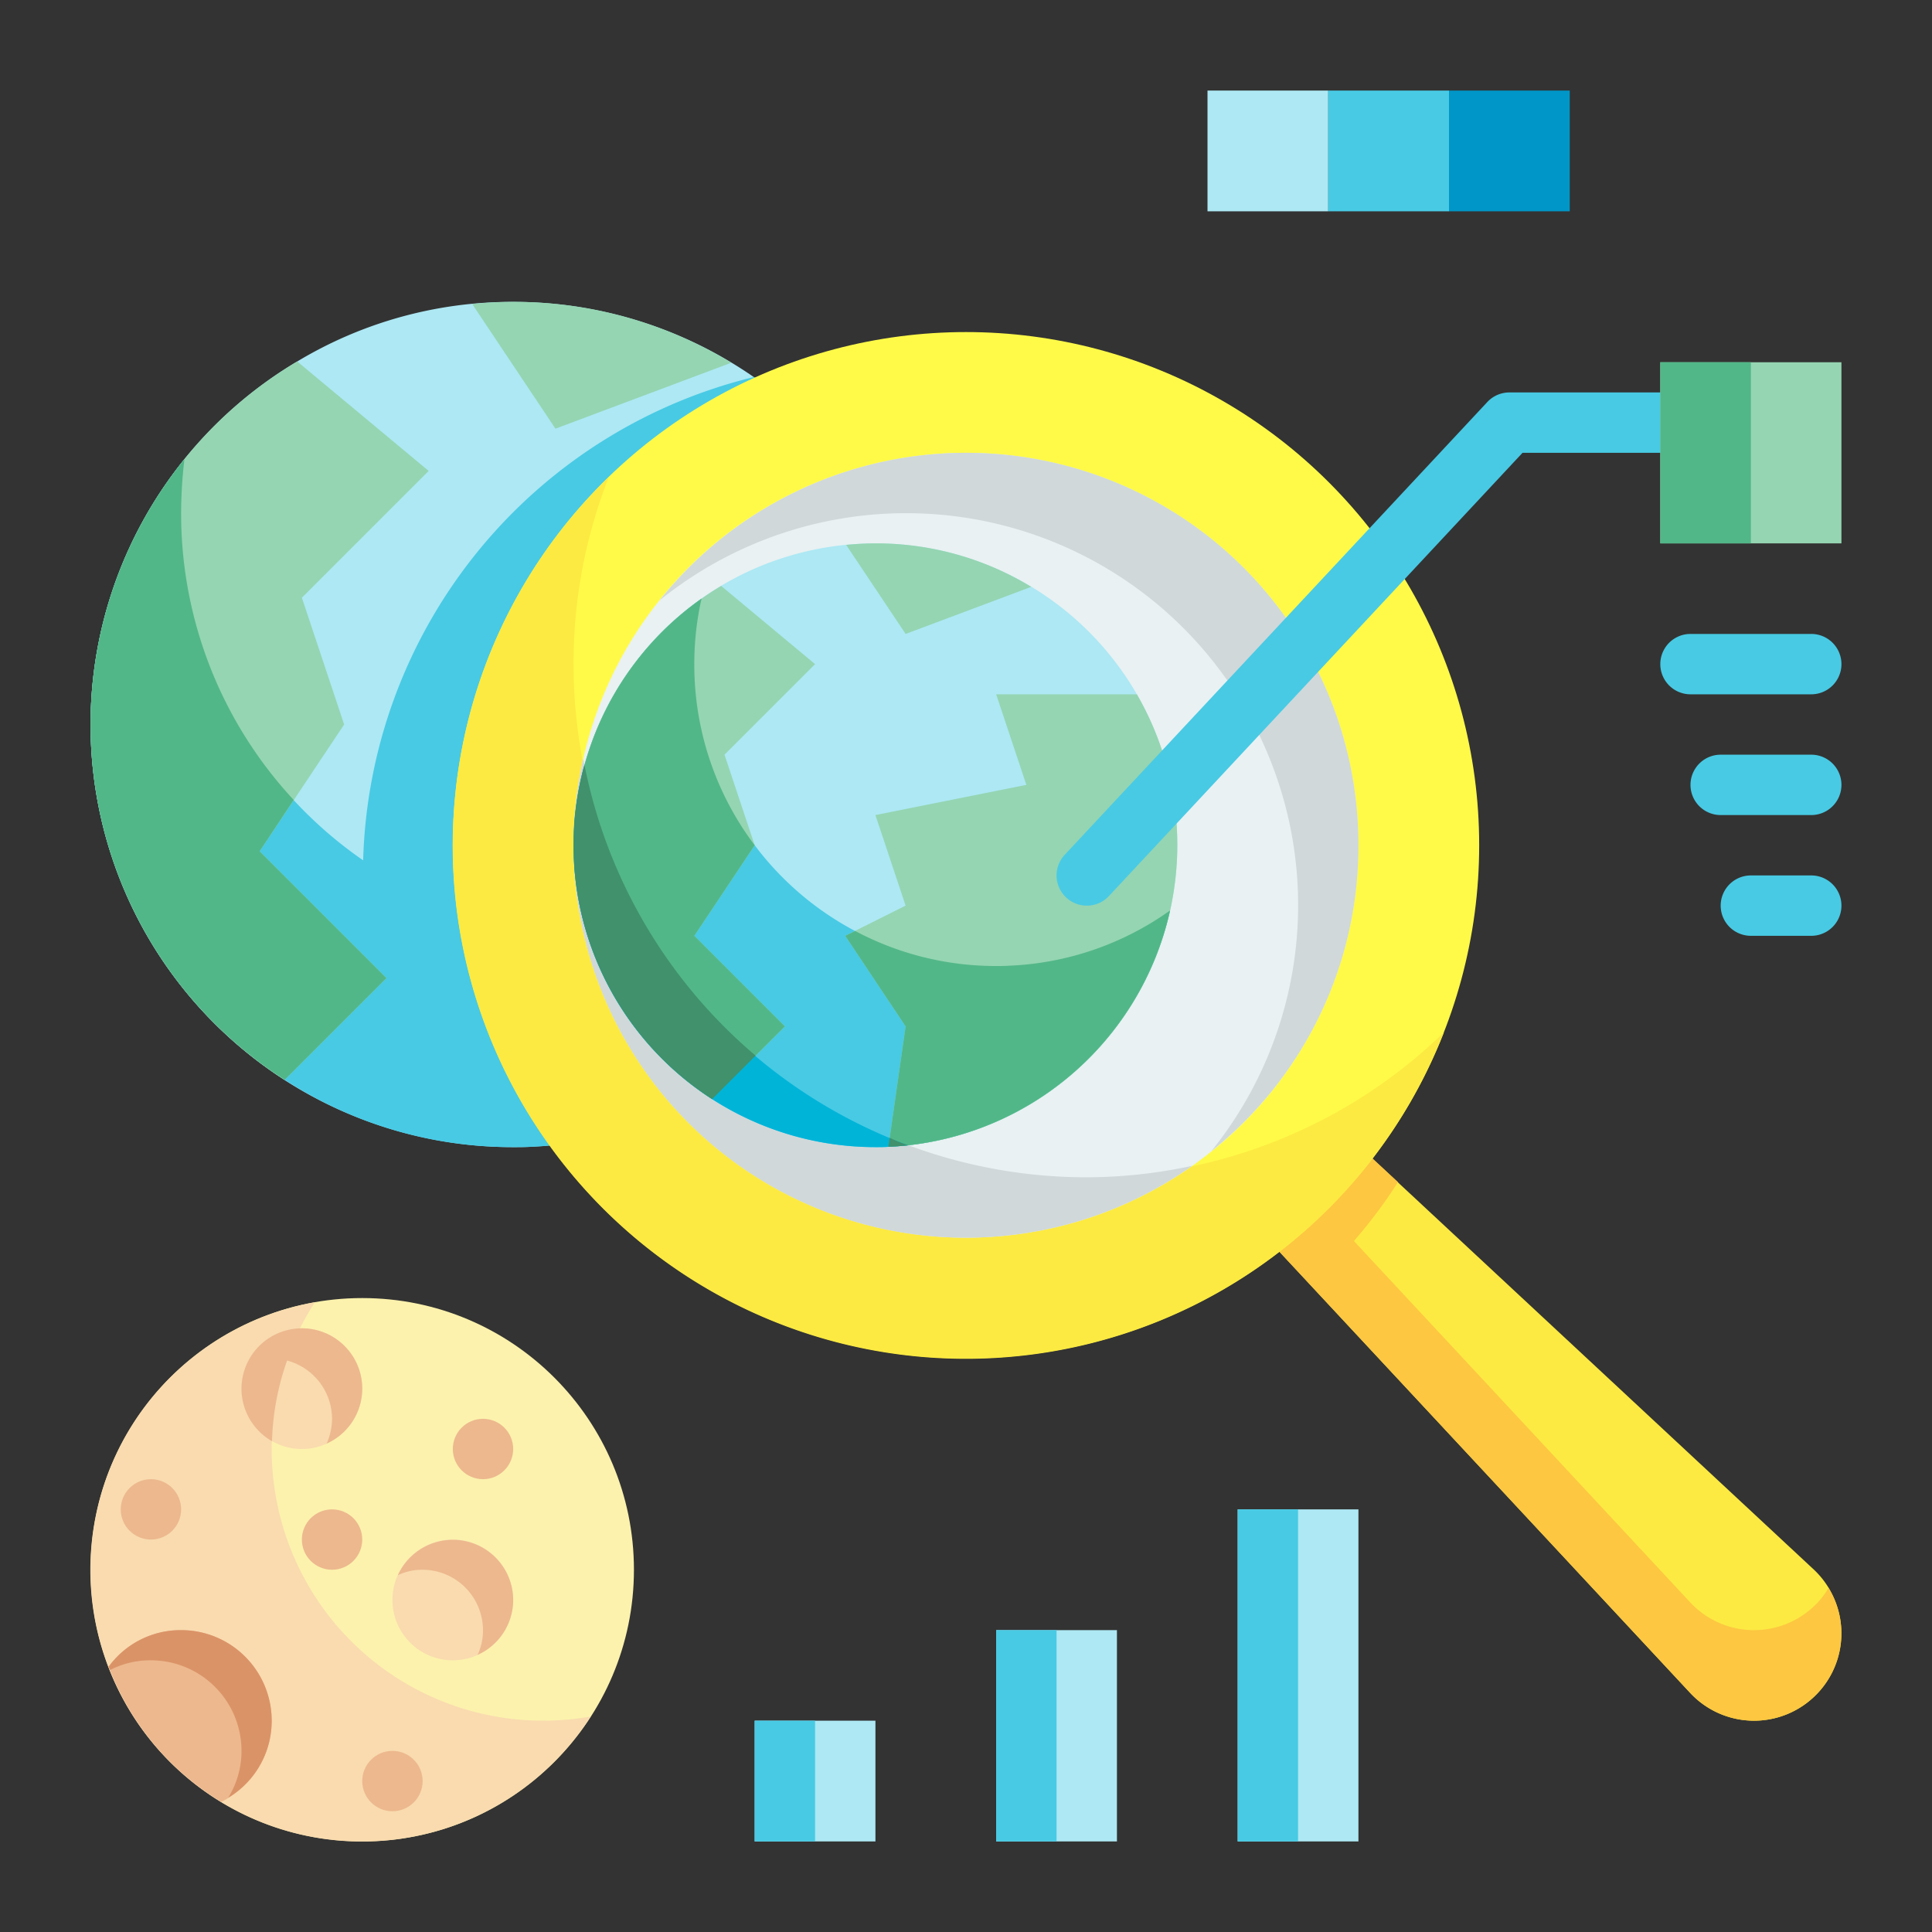 <svg height="512" viewBox="0 0 64 64" width="512" xmlns="http://www.w3.org/2000/svg"><rect x="0" y="0" width="64" height="64" fill="#333333" stroke="none"/><g id="Flat"><g id="Color_copy" data-name="Color copy"><path d="m31 24a14.015 14.015 0 0 1 -13.4 13.986c-.2.014-.392.014-.6.014a13.995 13.995 0 0 1 -7.154-26.026 13.788 13.788 0 0 1 7.154-1.974 14 14 0 0 1 14 14z" fill="#ade8f4"/><path d="m31 24a14.023 14.023 0 0 1 -13.4 13.99c-.19.01-.39.01-.6.01a13.812 13.812 0 0 1 -7.57-2.23 13.983 13.983 0 0 1 -3.32-20.56 15.092 15.092 0 0 0 -.11 1.79 13.977 13.977 0 0 0 6.03 11.5 16.968 16.968 0 0 1 12.94-16.01 14.03 14.03 0 0 1 6.03 11.51z" fill="#48cae4"/><path d="m8.6 28.2 4.2 4.2-3.374 3.374a13.992 13.992 0 0 1 .42-23.8l4.354 3.626-4.2 4.2 1.4 4.2z" fill="#95d5b2"/><path d="m24.224 12.016-5.824 2.184-2.758-4.13c.448-.042.9-.07 1.358-.07a13.808 13.808 0 0 1 7.224 2.016z" fill="#95d5b2"/><path d="m12.8 32.4-3.37 3.37a13.983 13.983 0 0 1 -3.32-20.56 15.092 15.092 0 0 0 -.11 1.79 13.93 13.93 0 0 0 3.73 9.5l-1.13 1.7z" fill="#52b788"/><path d="m60.152 56.152a2.894 2.894 0 0 1 -4.165-.074l-17.048-18.311 2.828-2.828 18.311 17.048a2.9 2.9 0 0 1 .074 4.165z" fill="#fcea42"/><path d="m60.15 56.15a2.887 2.887 0 0 1 -4.16-.07l-17.05-18.31 2.83-2.83 4.54 4.22a16.507 16.507 0 0 1 -1.46 1.95l11.14 11.97a2.887 2.887 0 0 0 4.16.07 2.435 2.435 0 0 0 .42-.55 2.872 2.872 0 0 1 -.42 3.55z" fill="#fdc741"/><circle cx="32" cy="28" fill="#fffa48" r="17"/><path d="m47.83 34.2a17 17 0 1 1 -27.66-18.4 16.8 16.8 0 0 0 -1.17 6.2 16.994 16.994 0 0 0 28.83 12.2z" fill="#fcea42"/><circle cx="32" cy="28" fill="#e9f1f2" r="13"/><path d="m36 39a16.733 16.733 0 0 0 3.49-.38 12.994 12.994 0 0 1 -20.17-13.48 16.966 16.966 0 0 0 16.68 13.86z" fill="#d0d8da"/><path d="m45 28a12.929 12.929 0 0 1 -4.87 10.13 12.985 12.985 0 0 0 -18.28-18.24 12.993 12.993 0 0 1 23.15 8.11z" fill="#d0d8da"/><path d="m40 3h4v4h-4z" fill="#ade8f4"/><path d="m44 3h4v4h-4z" fill="#48cae4"/><path d="m48 3h4v4h-4z" fill="#0096c7"/><path d="m25 57h4v4h-4z" fill="#ade8f4"/><path d="m33 54h4v7h-4z" fill="#ade8f4"/><path d="m41 50h4v11h-4z" fill="#ade8f4"/><path d="m41 50h2v11h-2z" fill="#48cae4"/><path d="m33 54h2v7h-2z" fill="#48cae4"/><path d="m25 57h2v4h-2z" fill="#48cae4"/><circle cx="12" cy="52" fill="#fcf2ad" r="9"/><path d="m19.57 56.86a9 9 0 1 1 -9.14-13.72 8.884 8.884 0 0 0 -1.43 4.86 8.99 8.99 0 0 0 10.57 8.86z" fill="#f9dbaf"/><circle cx="10" cy="46" fill="#f9dbaf" r="2"/><circle cx="15" cy="53" fill="#f9dbaf" r="2"/><path d="m9 57a3 3 0 0 1 -1.67 2.69 8.935 8.935 0 0 1 -3.73-4.48 2.95 2.95 0 0 1 2.4-1.21 3 3 0 0 1 3 3z" fill="#edb88e"/><path d="m12 46a2 2 0 0 1 -1.18 1.82 2.046 2.046 0 0 0 .18-.82 2.007 2.007 0 0 0 -1.49-1.93 8.719 8.719 0 0 0 -.5 2.67 2 2 0 1 1 2.99-1.74z" fill="#edb88e"/><path d="m17 53a2 2 0 0 1 -1.18 1.82 1.891 1.891 0 0 0 .18-.82 2.006 2.006 0 0 0 -2-2 1.891 1.891 0 0 0 -.82.18 2 2 0 0 1 3.82.82z" fill="#edb88e"/><path d="m9 57a2.957 2.957 0 0 1 -1.44 2.55 2.92 2.92 0 0 0 .44-1.55 3 3 0 0 0 -3-3 2.891 2.891 0 0 0 -1.35.32.536.536 0 0 1 -.05-.11 2.95 2.95 0 0 1 2.4-1.21 3 3 0 0 1 3 3z" fill="#da9367"/><circle cx="13" cy="59" fill="#edb88e" r="1"/><circle cx="16" cy="48" fill="#edb88e" r="1"/><circle cx="11" cy="51" fill="#edb88e" r="1"/><circle cx="5" cy="50" fill="#edb88e" r="1"/><path d="m39 28a10.011 10.011 0 0 1 -9.57 9.99c-.14.01-.28.01-.43.01a10 10 0 1 1 10-10z" fill="#ade8f4"/><path d="m38.76 30.16a10.025 10.025 0 0 1 -9.33 7.83c-.14.01-.28.01-.43.01a10 10 0 0 1 -5.76-18.17 9.752 9.752 0 0 0 -.24 2.17 10 10 0 0 0 10 10c.15 0 .29 0 .43-.01a9.869 9.869 0 0 0 5.33-1.83z" fill="#48cae4"/><path d="m39 28a10.011 10.011 0 0 1 -9.57 9.99l.57-3.99-2-3 2-1-1-3 5-1-1-3h4.66a9.966 9.966 0 0 1 1.34 5z" fill="#95d5b2"/><path d="m23 31 3 3-2.41 2.41a9.995 9.995 0 0 1 .3-17l3.11 2.59-3 3 1 3z" fill="#95d5b2"/><path d="m34.16 19.44-4.16 1.56-1.97-2.95c.32-.03.64-.05.97-.05a9.863 9.863 0 0 1 5.16 1.44z" fill="#95d5b2"/><path d="m38.76 30.16a10.025 10.025 0 0 1 -9.33 7.83l.57-3.99-2-3 .33-.16a9.909 9.909 0 0 0 4.67 1.16c.15 0 .29 0 .43-.01a9.869 9.869 0 0 0 5.33-1.83z" fill="#52b788"/><path d="m26 34-2.41 2.41a10 10 0 0 1 -.35-16.58 9.752 9.752 0 0 0 -.24 2.17 9.926 9.926 0 0 0 2 6l-2 3z" fill="#52b788"/><path d="m30.08 37.94c-.22.02-.43.04-.65.05-.14.01-.28.01-.43.01a10 10 0 0 1 -10-10 10.109 10.109 0 0 1 .34-2.59 17.027 17.027 0 0 0 10.74 12.53z" fill="#00b4d8"/><path d="m30.09 37.94c-.22.02-.44.04-.66.05l.04-.3a4.726 4.726 0 0 0 .62.25z" fill="#40916c"/><path d="m25.03 34.97-1.44 1.44a10.028 10.028 0 0 1 -4.57-7.74c-.01-.22-.02-.45-.02-.67 0-.25.01-.49.02-.73a10.5 10.5 0 0 1 .34-1.94 16.93 16.93 0 0 0 5.67 9.64z" fill="#40916c"/><g fill="#48cae4"><path d="m36 30a1 1 0 0 1 -.731-1.682l14-15a1 1 0 0 1 .731-.318h5a1 1 0 0 1 0 2h-4.565l-13.7 14.682a.993.993 0 0 1 -.735.318z"/><path d="m60 23h-4a1 1 0 0 1 0-2h4a1 1 0 0 1 0 2z"/><path d="m60 27h-3a1 1 0 0 1 0-2h3a1 1 0 0 1 0 2z"/><path d="m60 31h-2a1 1 0 0 1 0-2h2a1 1 0 0 1 0 2z"/></g><path d="m55 12h6v6h-6z" fill="#95d5b2"/><path d="m55 12h3v6h-3z" fill="#52b788"/></g></g></svg>
